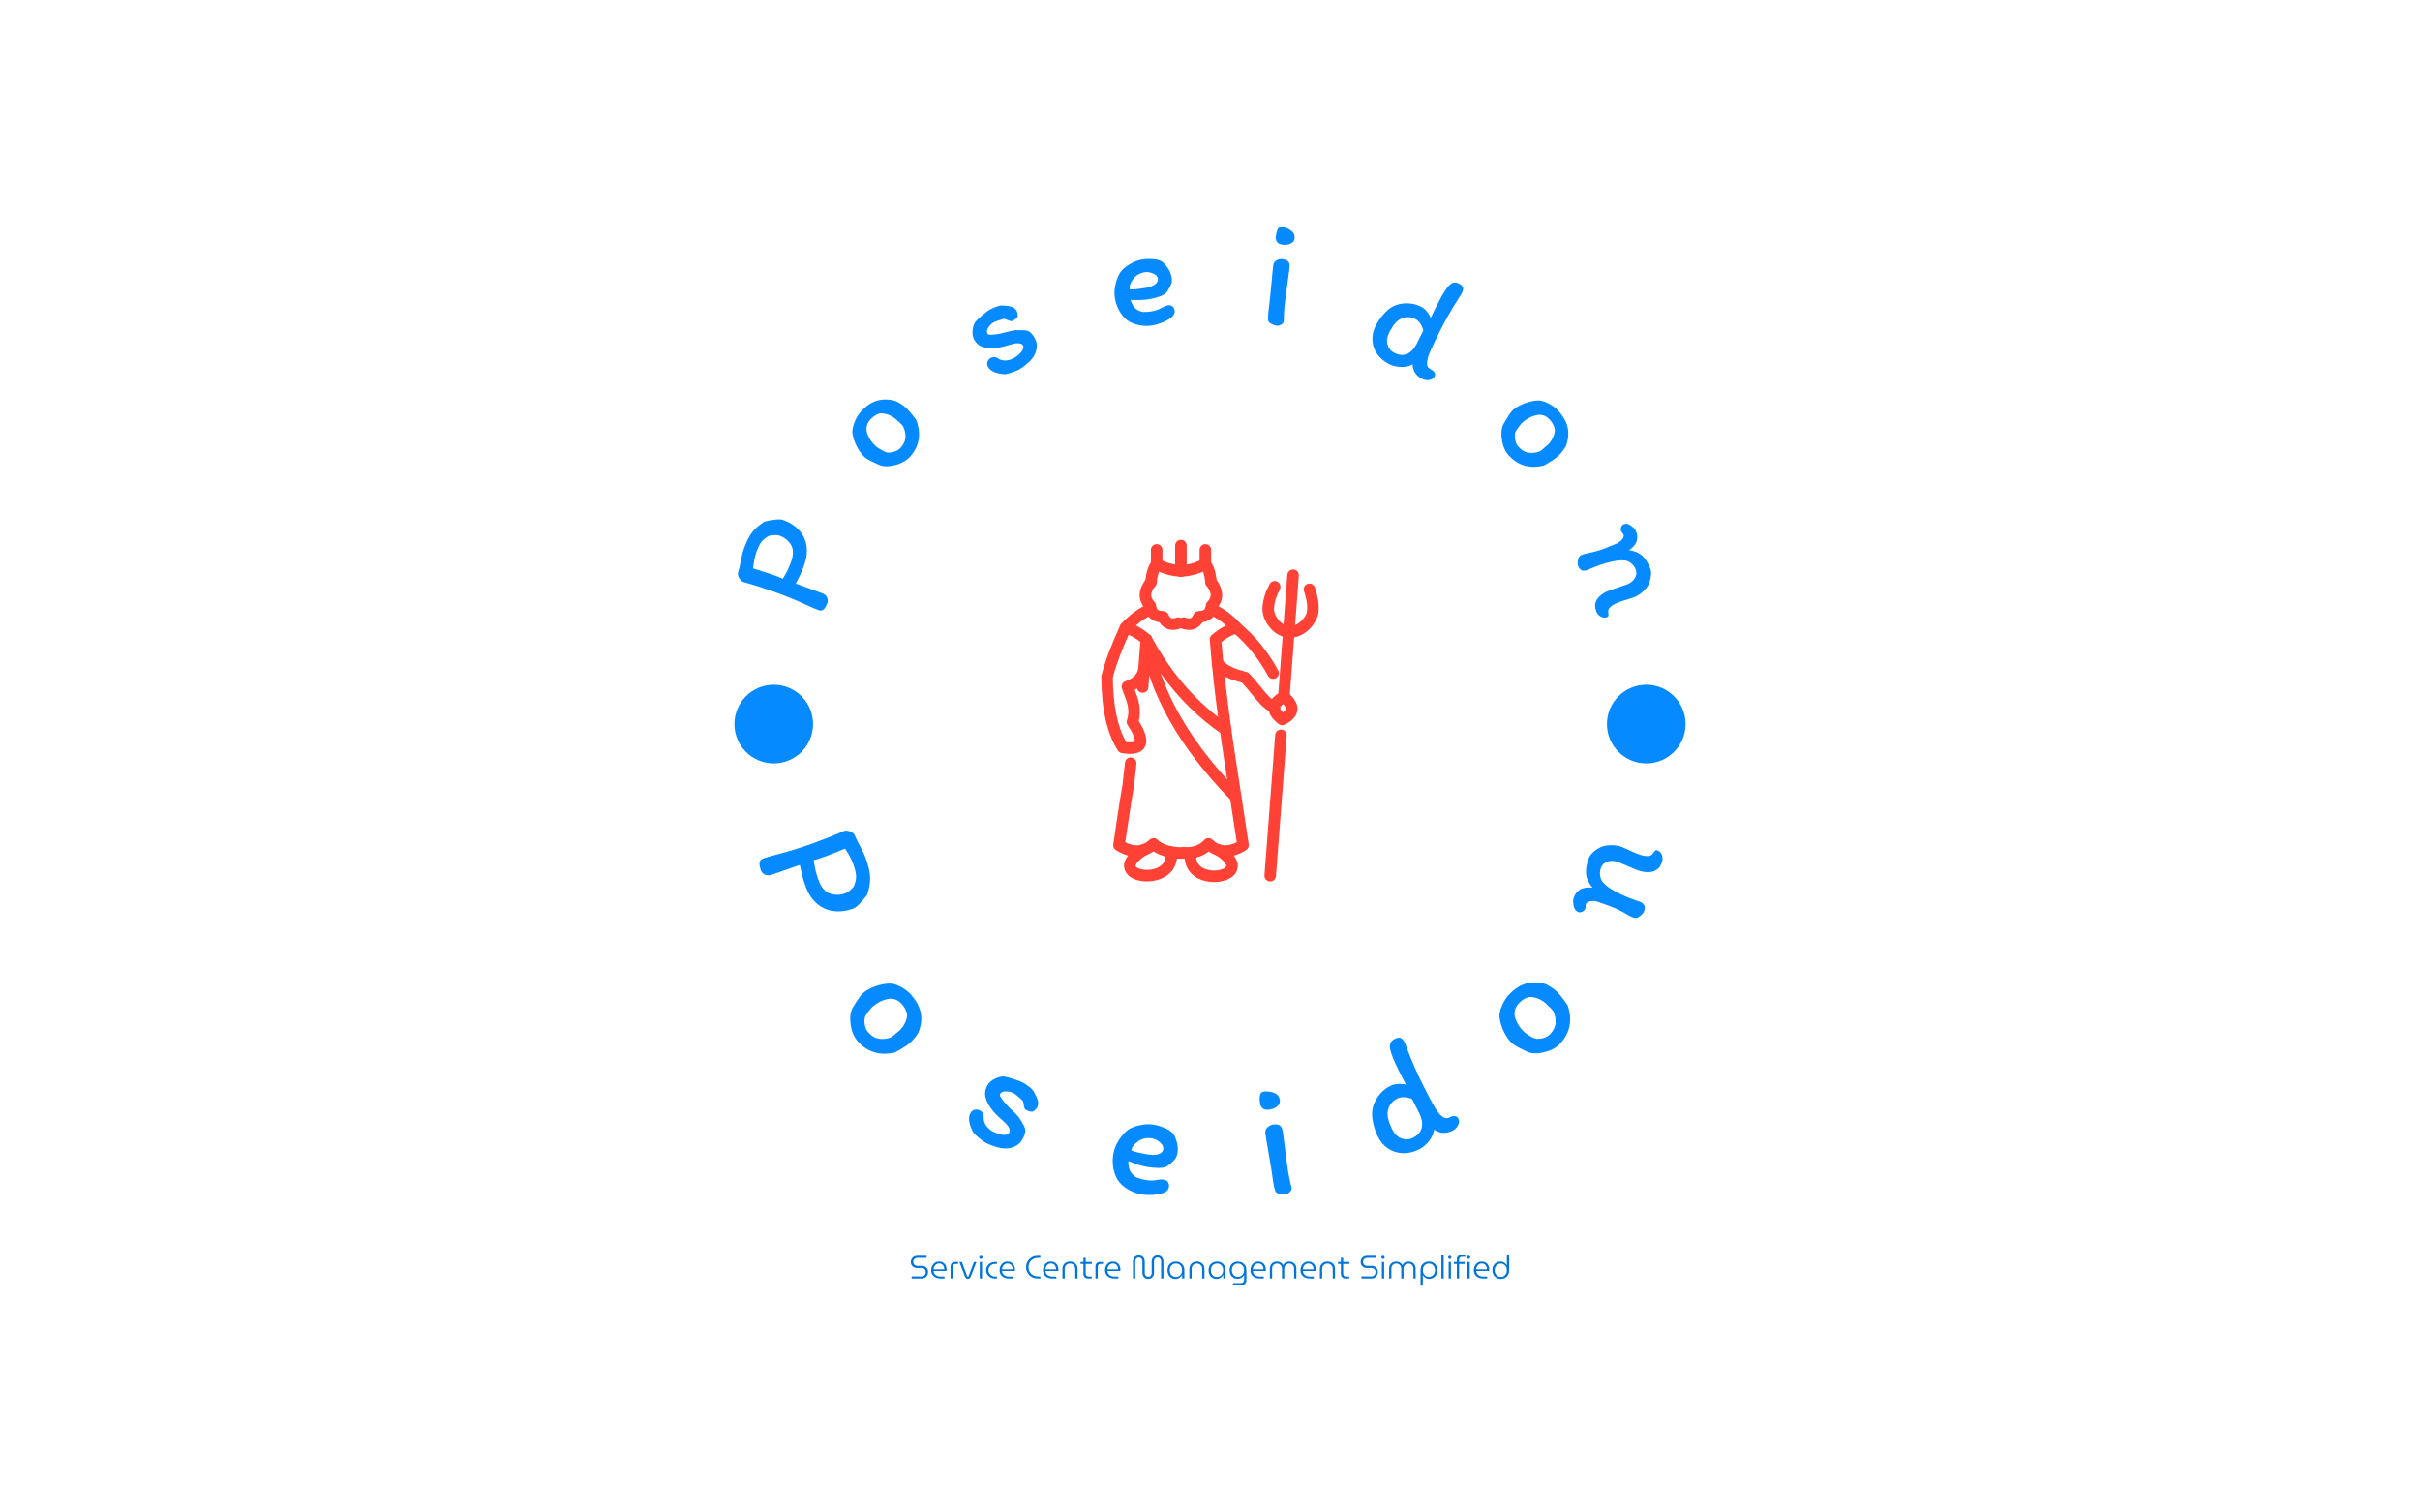 <svg viewBox="0 0 640 400" data-background-color="#ffffff" preserveAspectRatio="xMidYMid meet" height="400" width="640" xmlns="http://www.w3.org/2000/svg" xmlns:xlink="http://www.w3.org/1999/xlink"><rect width="640" height="400" x="0" y="0" opacity="1" fill="#ffffff" data-fill-palette-color="background" id="background"></rect><g id="tight-bounds" transform="matrix(1,0,0,1,191.982,60)"><svg viewBox="0 0 256.036 280" height="280" width="256.036"><g><svg viewBox="0 0 278.27 304.314" height="280" width="256.036"><g><svg viewBox="0 0 278.27 304.314" height="304.314" width="278.27"><g><svg viewBox="0 0 278.27 304.314" height="304.314" width="278.27"><g><svg viewBox="0 0 278.27 278.27" height="278.27" width="278.27"><g transform="matrix(1,0,0,1,107.893,89.943)"><svg viewBox="0 0 62.484 98.383" height="98.383" width="62.484"><g><svg xmlns="http://www.w3.org/2000/svg" xmlns:xlink="http://www.w3.org/1999/xlink" version="1.1" x="0" y="0" viewBox="18.245 0 63.511 100" style="enable-background:new 0 0 100 100;" xml:space="preserve" height="98.383" width="62.484" class="icon-o-0" data-fill-palette-color="accent" id="o-0"><g fill="#ff4136" data-fill-palette-color="accent"><path d="M39.136 26.325c-1.612 0-2.955-0.757-3.879-2.211-2.394-0.362-3.926-1.817-4.317-4.117-1.38-1.653-2.715-4.674 0.52-8.694 0.581-0.727 1.642-0.843 2.367-0.257 0.725 0.583 0.84 1.643 0.256 2.367-1.941 2.414-1.307 3.674-0.332 4.678 0.273 0.28 0.439 0.647 0.471 1.037 0.088 1.075 0.452 1.665 2.13 1.706 0.652 0.016 1.236 0.407 1.499 1.004 0.455 1.032 0.897 1.409 2.296 0.917 0.882-0.307 1.84 0.154 2.147 1.031 0.308 0.877-0.153 1.839-1.03 2.147C40.515 26.196 39.803 26.325 39.136 26.325z" fill="#ff4136" data-fill-palette-color="accent"></path><path d="M41.533 93.173c-2.651 0-5.852-0.651-8.038-2.144-2.441 1.721-6.091 2.663-10.969-0.356-0.571-0.352-0.878-1.011-0.782-1.673 1.945-13.346 2.396-15.741 2.588-16.762 0.112-0.592 0.109-0.592 0.312-2.466l0.518-4.69c0.103-0.924 0.917-1.61 1.86-1.486 0.924 0.102 1.59 0.936 1.486 1.86l-0.515 4.682c-0.226 2.071-0.228 2.071-0.352 2.724-0.167 0.889-0.604 3.203-2.398 15.483 3.664 1.864 5.801 0.509 7.118-0.729 0.328-0.309 0.766-0.444 1.218-0.457 0.451 0.018 0.876 0.216 1.18 0.549 1.217 1.337 4.5 2.259 7.448 2.078 0.909-0.055 1.725 0.657 1.778 1.585s-0.657 1.725-1.585 1.778C42.12 93.165 41.83 93.173 41.533 93.173zM30.32 44.693c-0.044 0-0.088-0.002-0.133-0.006-0.927-0.072-1.62-0.882-1.548-1.809l1.016-13.047c-1.713-1.34-3.295-2.17-4.711-2.47-0.589-0.125-1.067-0.556-1.252-1.13-0.185-0.573-0.049-1.202 0.356-1.649 2.389-2.634 5.078-4.616 7.992-5.89 0.85-0.373 1.845 0.017 2.217 0.868 0.373 0.851-0.016 1.845-0.868 2.217-1.797 0.787-3.456 1.859-5.023 3.254 1.332 0.651 2.71 1.574 4.121 2.762 0.415 0.349 0.636 0.878 0.593 1.419L31.996 43.139C31.928 44.022 31.19 44.693 30.32 44.693z" fill="#ff4136" data-fill-palette-color="accent"></path><path d="M26.628 62.54c-1.006 0-1.91-0.149-2.409-0.232-0.472-0.079-0.888-0.354-1.145-0.757-3.175-4.991-4.754-12.022-4.829-21.496-0.001-0.145 0.017-0.288 0.052-0.428 1.025-4.042 2.865-8.96 5.468-14.617 0.389-0.845 1.389-1.215 2.233-0.826 0.845 0.388 1.214 1.388 0.826 2.234-2.472 5.372-4.224 10.023-5.209 13.828 0.087 8.294 1.366 14.474 3.906 18.847 2.015 0.234 2.487-0.165 2.49-0.171 0.003-0.006 0.43-1.005-2.065-4.765-0.285-0.431-0.358-0.967-0.196-1.457 0.969-2.946-0.04-5.491-0.853-7.536-0.265-0.672-0.502-1.278-0.653-1.812-0.247-0.875 0.245-1.787 1.112-2.063 1.37-0.434 3.131-1.399 3.741-3.538 0.256-0.895 1.185-1.415 2.083-1.156 0.894 0.256 1.412 1.188 1.156 2.082-0.648 2.263-2.164 4.052-4.341 5.161 0.011 0.028 0.022 0.055 0.033 0.084 0.846 2.131 2.095 5.279 1.152 9.033 1.533 2.42 3.085 5.595 1.656 7.799C29.902 62.196 28.149 62.54 26.628 62.54z" fill="#ff4136" data-fill-palette-color="accent"></path><path d="M32.774 14.042c-0.055 0-0.11-0.003-0.166-0.009-0.926-0.089-1.603-0.913-1.513-1.838 0.276-2.832 0.874-4.661 1.998-6.118 0.569-0.738 1.625-0.871 2.363-0.304 0.735 0.568 0.872 1.626 0.304 2.363-0.71 0.918-1.102 2.23-1.313 4.385C34.362 13.391 33.63 14.042 32.774 14.042z" fill="#ff4136" data-fill-palette-color="accent"></path><path d="M31.526 99.805c-2.711 0-5.348-0.954-6.29-3.036-0.756-1.669-0.616-4.33 4.342-7.515 0.786-0.501 1.826-0.279 2.327 0.505 0.502 0.783 0.275 1.825-0.506 2.326-2.685 1.727-3.245 2.965-3.095 3.296 0.316 0.698 2.818 1.5 5.419 0.759 1.702-0.488 3.649-1.685 3.258-4.621-0.122-0.922 0.526-1.768 1.447-1.892 0.928-0.116 1.769 0.527 1.892 1.447 0.528 3.97-1.645 7.152-5.671 8.303C33.662 99.66 32.588 99.805 31.526 99.805z" fill="#ff4136" data-fill-palette-color="accent"></path><path d="M41.505 10.789c-0.026 0-0.051-0.001-0.077-0.002-2.789-0.127-5.345-0.848-7.813-2.205-0.815-0.448-1.112-1.472-0.664-2.287 0.447-0.813 1.468-1.113 2.287-0.664 2.033 1.118 4.049 1.687 6.343 1.791 0.929 0.042 1.648 0.83 1.606 1.759C43.145 10.084 42.4 10.789 41.505 10.789z" fill="#ff4136" data-fill-palette-color="accent"></path><path d="M34.426 8.791c-0.93 0-1.684-0.754-1.684-1.684V2.94c0-0.93 0.754-1.684 1.684-1.684s1.684 0.754 1.685 1.684v4.167C36.111 8.037 35.357 8.791 34.426 8.791z" fill="#ff4136" data-fill-palette-color="accent"></path><path d="M43.878 26.324c-0.67 0-1.384-0.129-2.133-0.391-0.877-0.309-1.338-1.27-1.03-2.147 0.308-0.877 1.265-1.341 2.147-1.031 1.419 0.499 1.879 0.092 2.279-0.879 0.255-0.617 0.849-1.026 1.516-1.042 1.677-0.041 2.042-0.631 2.13-1.706 0.031-0.39 0.198-0.757 0.471-1.038 0.974-1.002 1.613-2.264-0.289-4.694-0.573-0.732-0.445-1.79 0.287-2.363 0.732-0.573 1.791-0.443 2.364 0.287 3.155 4.028 1.82 7.035 0.449 8.677-0.39 2.294-1.915 3.747-4.298 4.114C46.871 25.559 45.51 26.324 43.878 26.324z" fill="#ff4136" data-fill-palette-color="accent"></path><path d="M43.054 93.173c-0.277 0-0.558-0.008-0.845-0.024-0.928-0.053-1.639-0.848-1.586-1.776 0.052-0.93 0.856-1.64 1.775-1.587 2.58 0.134 4.505-0.537 5.911-2.078 0.306-0.336 0.733-0.533 1.188-0.549 0.45 0 0.895 0.153 1.221 0.468 1.286 1.233 3.386 2.58 7.103 0.712-0.665-4.478-1.347-8.88-2.022-13.242-2.389-15.438-4.647-30.021-5.87-45.886-0.041-0.549 0.186-1.083 0.611-1.431 1.462-1.2 2.831-2.113 4.133-2.753-1.544-1.389-3.209-2.459-5.041-3.245-0.855-0.366-1.252-1.356-0.885-2.21 0.366-0.854 1.358-1.251 2.21-0.885 2.984 1.278 5.682 3.267 8.02 5.912 0.395 0.448 0.525 1.074 0.336 1.643-0.187 0.568-0.663 0.995-1.248 1.119-1.376 0.293-2.922 1.106-4.708 2.48 1.227 15.395 3.435 29.656 5.77 44.741 0.735 4.743 1.477 9.531 2.194 14.414 0.098 0.669-0.212 1.331-0.79 1.683-4.892 2.979-8.503 2.086-10.911 0.395C47.849 92.469 45.65 93.173 43.054 93.173z" fill="#ff4136" data-fill-palette-color="accent"></path><path d="M50.292 14.042c-0.856 0-1.589-0.651-1.673-1.521-0.21-2.156-0.603-3.468-1.312-4.385-0.568-0.735-0.434-1.793 0.303-2.362 0.734-0.566 1.794-0.434 2.362 0.303 1.125 1.454 1.723 3.284 1.999 6.118 0.09 0.925-0.587 1.749-1.513 1.838C50.403 14.039 50.347 14.042 50.292 14.042z" fill="#ff4136" data-fill-palette-color="accent"></path><path d="M51.226 100c-1.052 0-2.109-0.144-3.082-0.425-3.903-1.135-5.994-4.263-5.453-8.164 0.127-0.922 0.975-1.579 1.899-1.438 0.921 0.128 1.564 0.977 1.436 1.898-0.393 2.845 1.445 4.002 3.057 4.47 2.501 0.724 5.238-0.029 5.633-0.889 0.197-0.435-0.45-1.689-3.051-3.369-0.781-0.503-1.006-1.546-0.501-2.326 0.504-0.783 1.549-1.007 2.327-0.501 5.211 3.363 4.924 6.2 4.289 7.594C56.81 98.974 54.041 100 51.226 100z" fill="#ff4136" data-fill-palette-color="accent"></path><path d="M41.504 10.789c-0.895 0-1.64-0.705-1.682-1.608-0.042-0.929 0.676-1.717 1.606-1.759 2.306-0.104 4.399-0.69 6.4-1.791 0.815-0.445 1.839-0.148 2.287 0.664 0.447 0.814 0.15 1.839-0.664 2.287-2.463 1.355-5.038 2.076-7.87 2.205C41.555 10.788 41.529 10.789 41.504 10.789z" fill="#ff4136" data-fill-palette-color="accent"></path><path d="M48.64 8.791c-0.93 0-1.684-0.754-1.685-1.684V2.94c0-0.93 0.754-1.684 1.685-1.684 0.93 0 1.684 0.754 1.684 1.684v4.167C50.324 8.037 49.57 8.791 48.64 8.791z" fill="#ff4136" data-fill-palette-color="accent"></path><path d="M41.505 10.789c-0.93 0-1.684-0.754-1.685-1.685V1.684C39.82 0.754 40.574 0 41.505 0s1.684 0.754 1.684 1.684V9.104C43.189 10.035 42.435 10.789 41.505 10.789z" fill="#ff4136" data-fill-palette-color="accent"></path><path d="M73.416 28.612c-0.179 0-0.358-0.007-0.538-0.021-1.937-0.123-3.833-1.141-5.312-2.863-1.538-1.792-2.391-4.064-2.226-5.928 0.189-2.815 0.901-4.452 2.047-6.81 0.407-0.835 1.41-1.184 2.252-0.777 0.836 0.407 1.184 1.415 0.777 2.252-1.023 2.1-1.563 3.304-1.719 5.597-0.071 0.81 0.346 2.215 1.424 3.472 0.511 0.596 1.581 1.608 2.997 1.698 2.545 0.182 5.075-2.637 5.238-4.463 0.151-2.265-0.206-3.548-0.903-5.802-0.275-0.889 0.222-1.832 1.111-2.106 0.883-0.272 1.831 0.222 2.107 1.111 0.775 2.504 1.231 4.23 1.042 7.06C81.428 24.23 77.866 28.611 73.416 28.612z" fill="#ff4136" data-fill-palette-color="accent"></path><path d="M71.588 47.547c-0.043 0-0.087-0.002-0.13-0.005-0.926-0.071-1.62-0.879-1.552-1.806l2.683-35.503c0.071-0.927 0.907-1.606 1.807-1.552 0.926 0.071 1.62 0.879 1.551 1.806L73.265 45.989C73.198 46.873 72.461 47.547 71.588 47.547z" fill="#ff4136" data-fill-palette-color="accent"></path><path d="M71.071 54.167c-0.364 0-0.726-0.118-1.027-0.348-2.069-1.589-3.052-3.26-2.92-4.965 0.13-1.707 1.359-3.21 3.652-4.468 0.61-0.331 1.361-0.26 1.893 0.187 2.134 1.792 3.064 3.517 2.846 5.274-0.208 1.665-1.457 3.063-3.711 4.153C71.57 54.112 71.32 54.167 71.071 54.167zM71.383 47.983c-0.623 0.474-0.883 0.872-0.902 1.128-0.02 0.266 0.195 0.727 0.794 1.327 0.608-0.411 0.867-0.771 0.897-1.008C72.207 49.151 71.999 48.654 71.383 47.983z" fill="#ff4136" data-fill-palette-color="accent"></path><path d="M68.447 40.641c-0.598 0-1.176-0.319-1.48-0.879-2.749-5.051-6.224-9.341-10.328-12.753-0.716-0.595-0.814-1.656-0.218-2.372 0.594-0.716 1.656-0.813 2.369-0.218 4.434 3.686 8.18 8.306 11.134 13.732 0.444 0.817 0.144 1.84-0.674 2.284C68.994 40.575 68.719 40.641 68.447 40.641z" fill="#ff4136" data-fill-palette-color="accent"></path><path d="M68.786 50.686c-0.244 0-0.494-0.054-0.728-0.167-2.379-1.145-4.023-3.167-5.925-5.507-0.851-1.047-1.728-2.127-2.765-3.253l-0.32-0.092c-2.265-0.636-5.687-1.599-8.092-4.414-0.605-0.707-0.52-1.77 0.187-2.374 0.703-0.604 1.77-0.523 2.373 0.187 1.74 2.037 4.458 2.801 6.444 3.36l0.803 0.23c0.285 0.085 0.543 0.243 0.747 0.46 1.257 1.336 2.309 2.63 3.237 3.771 1.715 2.111 3.07 3.778 4.77 4.598 0.84 0.403 1.192 1.41 0.789 2.248C70.015 50.335 69.413 50.686 68.786 50.686z" fill="#ff4136" data-fill-palette-color="accent"></path><path d="M67.592 99.831c-0.043 0-0.087 0-0.13-0.004-0.928-0.071-1.622-0.881-1.551-1.807l3.138-41.041c0.073-0.928 0.908-1.579 1.807-1.552 0.928 0.071 1.622 0.881 1.552 1.807l-3.139 41.041C69.2 99.16 68.463 99.831 67.592 99.831z" fill="#ff4136" data-fill-palette-color="accent"></path><path d="M57.487 76.771c-0.437 0-0.873-0.167-1.202-0.504C41.096 60.79 32.165 45 29.738 29.339c-0.126-0.81 0.351-1.593 1.128-1.854 0.78-0.258 1.63 0.077 2.019 0.799 5.869 10.908 13.485 19.58 22.635 25.775 0.771 0.521 0.971 1.567 0.45 2.338-0.519 0.771-1.567 0.975-2.338 0.45-6.855-4.64-12.881-10.589-17.997-17.757C39.634 50.688 47.356 62.359 58.688 73.908c0.651 0.665 0.641 1.73-0.022 2.381C58.338 76.611 57.911 76.771 57.487 76.771z" fill="#ff4136" data-fill-palette-color="accent"></path></g></svg></g></svg></g><path d="M22.521 97.109c-0.381 1.076-0.736 1.967-1.063 2.672-0.328 0.705-0.788 1.623-1.379 2.751v0l4.337 1.58c0.734 0.288 1.789 0.677 3.168 1.165v0c0.717 0.254 1.203 0.653 1.456 1.196 0.26 0.545 0.303 1.064 0.129 1.555v0c-0.323 0.912-0.679 1.548-1.068 1.905-0.389 0.358-0.889 0.429-1.499 0.213v0c-0.799-0.283-1.904-0.753-3.315-1.409v0c-3.039-1.417-6.214-2.712-9.523-3.885v0c-3.083-1.093-6.025-2.025-8.825-2.798v0c-0.379-0.17-0.751-0.528-1.117-1.076-0.359-0.545-0.465-1.117-0.316-1.716v0c0.225-0.636 0.472-1.681 0.74-3.137v0c0.288-1.513 0.564-2.64 0.827-3.383v0c0.801-2.259 1.644-3.94 2.531-5.042 0.884-1.096 2.061-2.099 3.531-3.009v0c2.64-0.615 4.401-0.767 5.282-0.455v0c1.85 0.656 3.361 1.609 4.532 2.86 1.163 1.255 1.893 2.743 2.19 4.463 0.291 1.718 0.085 3.568-0.618 5.55zM8.819 93.325c-0.312 0.881-0.533 1.663-0.662 2.348-0.135 0.682-0.255 1.518-0.358 2.508v0c2.576 0.785 4.443 1.383 5.601 1.793v0c1.189 0.421 2.169 0.815 2.939 1.18v0c0.665-1.096 1.154-1.978 1.469-2.646 0.312-0.661 0.62-1.42 0.923-2.275v0c0.723-2.039 0.701-3.668-0.063-4.888-0.758-1.218-1.842-2.076-3.252-2.576v0c-0.415-0.147-0.97-0.202-1.663-0.165-0.691 0.031-1.169 0.11-1.433 0.236v0c-0.924 0.508-1.63 1.073-2.119 1.693-0.483 0.622-0.944 1.553-1.382 2.792zM48.066 49.849c0.466 0.093 1.04 0.337 1.723 0.731 0.678 0.399 1.25 0.799 1.716 1.201v0c0.865 0.745 1.933 1.991 3.203 3.738v0c1.481 3.937 0.931 7.403-1.648 10.396v0c-0.954 1.108-2.295 1.922-4.022 2.444-1.727 0.521-3.255 0.592-4.585 0.213v0c-2.425-1.041-3.893-1.781-4.404-2.222v0c-0.885-0.763-1.658-1.768-2.319-3.015-0.661-1.248-1.101-2.486-1.32-3.715v0c-0.188-0.814-0.044-1.866 0.433-3.156 0.477-1.29 1.06-2.334 1.748-3.134v0c1.338-1.553 2.766-2.617 4.285-3.194 1.524-0.582 3.254-0.677 5.19-0.287zM50.925 57.362c-0.192-0.36-0.888-1.056-2.086-2.089v0c-0.642-0.553-1.375-0.982-2.197-1.285-0.817-0.299-1.638-0.42-2.463-0.363v0c-0.085 0.006-0.262 0.069-0.532 0.188-0.271 0.11-0.605 0.294-1.003 0.551-0.397 0.257-0.788 0.608-1.172 1.052v0c-1.068 1.239-1.349 2.578-0.844 4.018 0.5 1.435 1.382 2.697 2.646 3.787v0c0.217 0.187 0.69 0.488 1.416 0.903 0.727 0.415 1.208 0.644 1.443 0.688v0c0.208 0.065 0.571 0.078 1.089 0.039 0.518-0.038 1.057-0.173 1.617-0.404 0.565-0.227 1.038-0.56 1.417-1v0c0.863-1.001 1.314-2.005 1.352-3.012 0.039-1.006-0.189-2.031-0.683-3.073zM83.902 29.678c0.276 0.014 0.81 0.025 1.602 0.033 0.792 0.008 1.419 0.185 1.88 0.53 0.462 0.346 0.921 0.927 1.378 1.743v0c0.515 0.92 0.701 1.88 0.556 2.879-0.141 1.005-0.524 1.934-1.147 2.788v0c-0.455 0.622-1.083 1.257-1.884 1.904-0.792 0.65-1.441 1.116-1.947 1.4v0c-0.513 0.287-1.215 0.577-2.107 0.87-0.889 0.299-1.523 0.47-1.904 0.515v0c-1.05-0.017-2.046-0.197-2.988-0.542-0.948-0.341-1.615-0.855-2-1.543v0c-0.287-0.513-0.346-1.007-0.177-1.484 0.169-0.477 0.521-0.866 1.057-1.166v0c0.256-0.143 0.576-0.2 0.96-0.17 0.387 0.036 0.69 0.126 0.91 0.271v0c0.651 0.507 1.402 0.741 2.251 0.701 0.85-0.04 1.619-0.252 2.306-0.637v0c0.897-0.502 1.646-1.113 2.246-1.831 0.603-0.728 0.762-1.345 0.478-1.851v0c-0.13-0.233-0.293-0.387-0.488-0.461-0.195-0.075-0.436-0.131-0.725-0.168v0c-0.499-0.057-1.152 0.033-1.96 0.271-0.811 0.232-1.333 0.379-1.566 0.441v0c-1.17 0.357-2.382 0.584-3.635 0.681v0c-1.267 0.074-2.38-0.056-3.341-0.391-0.96-0.335-1.734-1.026-2.32-2.075v0c-0.385-0.687-0.531-1.55-0.44-2.588 0.089-1.044 0.366-1.896 0.831-2.554v0c0.359-0.438 1.023-1.063 1.993-1.873 0.969-0.81 1.646-1.323 2.03-1.539v0c0.588-0.329 1.259-0.628 2.012-0.896 0.755-0.277 1.382-0.387 1.88-0.33v0c0.916 0.023 1.717 0.136 2.406 0.34 0.682 0.207 1.18 0.59 1.493 1.149v0c0.157 0.28 0.26 0.615 0.311 1.008 0.051 0.392 0.011 0.675-0.121 0.848v0c-0.283 0.396-0.681 0.737-1.194 1.025v0c-0.227 0.127-0.447 0.166-0.658 0.116-0.212-0.05-0.512-0.149-0.902-0.299v0c-0.524-0.28-0.936-0.387-1.234-0.319v0c-0.345 0.094-0.845 0.247-1.498 0.46-0.654 0.213-1.082 0.376-1.287 0.491v0c-0.588 0.329-1.101 0.835-1.538 1.516-0.437 0.681-0.534 1.24-0.289 1.676v0c0.127 0.227 0.32 0.353 0.578 0.377 0.264 0.021 0.536 0.021 0.816 0.002 0.271-0.022 0.452-0.039 0.544-0.052v0c0.676-0.05 1.391-0.167 2.145-0.352 0.748-0.181 1.213-0.293 1.396-0.334v0c1.561-0.438 2.657-0.631 3.291-0.58zM111.808 20.5c-0.187-1.099-0.17-2.236 0.05-3.411 0.213-1.18 0.573-2.288 1.082-3.322v0c0.502-1.033 1.426-1.969 2.773-2.807 1.341-0.837 2.574-1.351 3.7-1.543v0c1.152-0.196 2.353-0.237 3.604-0.124 1.251 0.112 2.164 0.462 2.738 1.048v0c1.321 1.32 2.104 2.7 2.349 4.142v0c0.132 0.777 0.077 1.47-0.165 2.079-0.236 0.602-0.604 1.271-1.102 2.006v0c-0.399 0.603-1.11 1.079-2.134 1.428-1.023 0.357-2.054 0.623-3.094 0.8v0c-0.665 0.113-1.485 0.185-2.462 0.215-0.97 0.029-1.919 0.021-2.848-0.024v0c0.156 0.563 0.397 1.101 0.721 1.614 0.323 0.507 0.667 0.879 1.032 1.115v0c0.672 0.448 1.33 0.692 1.973 0.731 0.643 0.04 1.455-0.024 2.436-0.19v0c1.04-0.177 1.978-0.515 2.814-1.016v0c0.674-0.379 1.241-0.607 1.701-0.685v0c0.553-0.094 1.002-0.001 1.348 0.279 0.34 0.288 0.554 0.688 0.641 1.201v0c0.123 0.724-0.194 1.387-0.952 1.99-0.758 0.603-1.658 1.104-2.701 1.505-1.042 0.401-1.896 0.657-2.56 0.77v0c-1.356 0.23-2.711 0.206-4.065-0.071-1.353-0.271-2.523-0.784-3.511-1.537v0c-0.829-0.692-1.54-1.573-2.136-2.644-0.601-1.069-1.012-2.252-1.232-3.549zM120.253 13.053c-0.638 0.108-1.252 0.341-1.841 0.699-0.597 0.352-1.059 0.779-1.387 1.282v0c-0.427 0.635-0.705 1.132-0.834 1.492-0.134 0.368-0.182 0.843-0.143 1.426v0c0.763 0.107 2.283-0.032 4.56-0.419v0c1.244-0.211 2.17-0.561 2.777-1.051 0.614-0.49 0.87-1.038 0.767-1.643v0c-0.103-0.606-0.567-1.089-1.394-1.45-0.834-0.366-1.669-0.478-2.505-0.336zM160.038 0.035c1.001 0.222 1.848 0.608 2.542 1.16 0.694 0.551 0.981 1.273 0.861 2.166v0c-0.09 0.668-0.472 1.156-1.146 1.463-0.675 0.314-1.45 0.412-2.323 0.294v0c-0.84-0.113-1.39-0.409-1.649-0.888-0.259-0.479-0.357-0.951-0.295-1.413v0c0.116-0.867 0.306-1.579 0.57-2.137 0.27-0.556 0.75-0.772 1.44-0.645zM161.977 11.935l-1.051 7.83-0.169 1.261c-0.152 1.131-0.258 2.202-0.319 3.21-0.061 1.009-0.101 2.031-0.119 3.066v0c-0.072 0.287-0.33 0.555-0.775 0.805-0.444 0.25-0.829 0.354-1.153 0.31v0c-0.549-0.074-1.09-0.257-1.623-0.551-0.54-0.295-0.845-0.608-0.915-0.941v0c-0.053-0.957-0.032-1.796 0.066-2.518v0c0.32-2.382 0.609-5.061 0.866-8.037v0c0.231-2.623 0.416-4.457 0.557-5.502v0c0.07-0.523 0.392-0.938 0.965-1.245 0.572-0.3 1.146-0.412 1.722-0.334v0c0.847 0.114 1.411 0.378 1.692 0.792 0.28 0.422 0.366 1.039 0.256 1.854zM211.513 19.082c-0.133 0.262-0.562 0.947-1.287 2.053v0c-1.739 2.726-3.355 5.563-4.848 8.512v0c-1.309 2.585-2.268 4.576-2.878 5.973-0.61 1.397-0.938 2.533-0.985 3.407-0.055 0.877 0.245 1.482 0.9 1.814v0c1.251 0.633 1.665 1.367 1.243 2.201v0c-0.277 0.548-0.785 0.871-1.523 0.968-0.741 0.104-1.439-0.01-2.094-0.342v0c-0.78-0.395-1.418-0.946-1.913-1.653-0.492-0.713-0.743-1.547-0.753-2.503v0c-0.958 0.533-2.074 0.779-3.349 0.74-1.275-0.039-2.394-0.303-3.359-0.791v0c-1.489-0.754-2.65-1.735-3.483-2.942-0.827-1.204-1.282-2.508-1.364-3.912-0.077-1.401 0.215-2.753 0.876-4.058v0c0.633-1.251 1.396-2.38 2.287-3.387 0.886-1.011 1.782-1.761 2.69-2.253v0c1.206-0.639 2.551-0.953 4.035-0.942 1.487 0.019 2.805 0.32 3.954 0.902v0c0.703 0.356 1.298 0.829 1.784 1.42 0.487 0.591 0.866 1.202 1.137 1.833v0c0.887-1.751 1.431-2.856 1.634-3.315v0l0.416-0.822c1.227-2.424 2.281-4.121 3.16-5.089v0c0.847-0.948 1.818-1.145 2.914-0.59v0c0.596 0.302 0.973 0.657 1.132 1.067 0.153 0.407 0.044 0.977-0.326 1.709zM190.614 30.432c-0.609 1.203-0.752 2.343-0.43 3.419 0.32 1.082 0.962 1.868 1.928 2.357v0c1.388 0.703 2.629 0.792 3.724 0.269 1.104-0.526 2-1.468 2.688-2.825v0l1.927-3.896c-0.452-1.635-1.225-2.73-2.321-3.285v0c-0.756-0.383-1.563-0.556-2.42-0.518-0.86 0.043-1.675 0.345-2.445 0.905v0c-0.884 0.637-1.768 1.829-2.651 3.574zM241.557 62.647c-0.148 0.452-0.458 0.993-0.93 1.624-0.477 0.626-0.942 1.146-1.396 1.561v0c-0.843 0.77-2.206 1.683-4.092 2.737v0c-4.085 1.003-7.461 0.046-10.127-2.871v0c-0.986-1.079-1.636-2.507-1.949-4.283-0.313-1.777-0.202-3.303 0.333-4.578v0c1.321-2.285 2.231-3.654 2.729-4.109v0c0.862-0.788 1.952-1.436 3.269-1.945 1.317-0.508 2.599-0.798 3.845-0.869v0c0.831-0.09 1.859 0.178 3.083 0.804 1.224 0.627 2.192 1.329 2.904 2.108v0c1.383 1.513 2.271 3.057 2.663 4.634 0.397 1.582 0.286 3.311-0.332 5.187zM233.758 64.594c0.38-0.148 1.154-0.756 2.322-1.823v0c0.626-0.572 1.138-1.248 1.536-2.03 0.394-0.776 0.612-1.577 0.654-2.401v0c0.004-0.085-0.038-0.269-0.124-0.552-0.077-0.282-0.22-0.636-0.428-1.061-0.208-0.425-0.51-0.854-0.906-1.288v0c-1.104-1.207-2.4-1.646-3.889-1.315-1.484 0.326-2.842 1.052-4.074 2.177v0c-0.212 0.194-0.567 0.627-1.064 1.299-0.498 0.672-0.783 1.123-0.855 1.351v0c-0.089 0.199-0.145 0.558-0.169 1.077-0.023 0.519 0.047 1.07 0.21 1.654 0.158 0.588 0.433 1.097 0.825 1.525v0c0.892 0.976 1.835 1.542 2.829 1.701 0.995 0.158 2.039 0.054 3.133-0.314zM253.592 110.308c0 0.15 0.017 0.393 0.051 0.73 0.026 0.333 0.024 0.583-0.004 0.752-0.029 0.168-0.125 0.283-0.288 0.344v0c-0.646 0.273-1.277 0.237-1.893-0.108-0.616-0.345-1.054-0.861-1.314-1.548v0c-0.404-1.068-0.432-2.01-0.084-2.827 0.348-0.817 1.056-1.585 2.126-2.303v0c0.426-0.29 1.048-0.589 1.866-0.899v0c0.468-0.177 1.231-0.434 2.289-0.769v0c1.12-0.36 2.008-0.663 2.663-0.912v0c0.955-0.361 1.693-0.948 2.215-1.759 0.523-0.805 0.604-1.685 0.243-2.64v0c-0.217-0.574-0.614-1.113-1.19-1.616-0.582-0.501-1.167-0.783-1.754-0.846v0c-0.947-0.106-1.917-0.067-2.911 0.117v0c-1.756 0.322-3.523 0.819-5.303 1.492v0c-0.849 0.321-1.499 0.585-1.949 0.791v0c-0.112 0.043-0.322 0.129-0.63 0.26-0.314 0.133-0.612 0.214-0.893 0.242-0.288 0.031-0.572 0.006-0.853-0.074v0c-0.189-0.085-0.385-0.254-0.587-0.506-0.209-0.249-0.36-0.499-0.455-0.748v0c-0.144-0.381-0.159-0.921-0.046-1.621 0.114-0.7 0.358-1.167 0.734-1.402v0l0.688-0.303c0.243-0.092 0.54-0.176 0.89-0.251v0c2.042-0.394 3.775-0.861 5.198-1.4v0c0.624-0.236 1.109-0.437 1.453-0.603v0l1.915-0.767c0.656-0.248 1.231-0.651 1.726-1.21 0.493-0.565 0.657-1.066 0.492-1.503v0c-0.052-0.137-0.175-0.312-0.37-0.524-0.186-0.208-0.309-0.393-0.371-0.556v0c-0.104-0.275-0.078-0.62 0.079-1.036 0.154-0.422 0.381-0.69 0.681-0.804v0c0.574-0.217 1.112-0.203 1.612 0.043v0c0.481 0.289 0.893 0.597 1.238 0.924 0.342 0.32 0.613 0.742 0.811 1.267v0c0.165 0.437 0.258 0.805 0.279 1.104 0.017 0.308-0.021 0.747-0.112 1.317v0c-0.045 0.295-0.239 0.697-0.583 1.205-0.339 0.499-0.892 1.019-1.658 1.559v0c1.581 0.216 2.839 0.749 3.775 1.602 0.93 0.854 1.706 2.103 2.327 3.744v0c0.239 0.631 0.289 1.386 0.151 2.267-0.132 0.878-0.374 1.68-0.728 2.406v0c-0.413 0.72-1.003 1.414-1.77 2.083-0.764 0.66-1.502 1.125-2.214 1.394v0c-0.412 0.156-1.094 0.382-2.045 0.678v0c-0.767 0.198-1.563 0.452-2.388 0.764v0c-1.911 0.723-2.947 1.54-3.109 2.45zM22.874 189.496c-0.409-1.137-0.717-2.108-0.922-2.914-0.203-0.8-0.443-1.859-0.719-3.178v0l-4.624 1.612c-0.8 0.26-1.929 0.652-3.386 1.177v0c-0.76 0.274-1.43 0.274-2.012 0.001-0.572-0.269-0.954-0.668-1.143-1.195v0c-0.346-0.961-0.478-1.722-0.397-2.284 0.078-0.553 0.437-0.945 1.077-1.176v0c0.848-0.305 2.074-0.665 3.677-1.079v0c3.444-0.879 6.919-1.949 10.423-3.212v0c3.272-1.179 6.32-2.39 9.143-3.634v0c0.417-0.122 0.961-0.08 1.631 0.125 0.67 0.206 1.143 0.603 1.42 1.192v0c0.242 0.672 0.743 1.698 1.502 3.078v0c0.78 1.436 1.312 2.55 1.597 3.341v0c0.862 2.393 1.3 4.339 1.316 5.838 0.006 1.495-0.289 3.109-0.885 4.842v0c-1.746 2.282-3.088 3.592-4.024 3.93v0c-1.96 0.706-3.842 0.937-5.647 0.693-1.803-0.238-3.402-0.964-4.797-2.179-1.395-1.215-2.472-2.874-3.23-4.978zM36.671 183.388c-0.337-0.936-0.679-1.728-1.026-2.376-0.356-0.652-0.823-1.417-1.401-2.295v0c-2.645 1.088-4.58 1.852-5.805 2.293v0c-1.256 0.452-2.324 0.787-3.204 1.005v0c0.189 1.351 0.377 2.405 0.564 3.161 0.193 0.753 0.453 1.582 0.779 2.486v0c0.781 2.167 1.894 3.494 3.339 3.981 1.443 0.481 2.909 0.453 4.397-0.083v0c0.44-0.158 0.933-0.482 1.482-0.97 0.552-0.497 0.891-0.885 1.017-1.165v0c0.421-1.038 0.619-1.976 0.594-2.811-0.018-0.838-0.263-1.913-0.736-3.226zM55.456 231.225c-0.165 0.471-0.507 1.034-1.026 1.689-0.519 0.655-1.025 1.197-1.518 1.627v0c-0.917 0.798-2.389 1.729-4.417 2.795v0c-4.363 0.956-7.92-0.148-10.673-3.311v0c-1.017-1.168-1.667-2.699-1.952-4.593-0.29-1.889-0.135-3.506 0.465-4.851v0c1.467-2.392 2.47-3.822 3.009-4.291v0c0.937-0.815 2.111-1.474 3.523-1.977 1.408-0.508 2.775-0.782 4.103-0.822v0c0.885-0.071 1.971 0.241 3.257 0.936 1.277 0.694 2.283 1.465 3.019 2.31v0c1.424 1.637 2.326 3.299 2.706 4.986 0.38 1.687 0.214 3.521-0.496 5.502zM47.136 233.089c0.408-0.151 1.244-0.777 2.508-1.877v0c0.68-0.592 1.24-1.296 1.68-2.112 0.444-0.811 0.697-1.655 0.757-2.531v0c0.007-0.094-0.029-0.293-0.107-0.597-0.074-0.299-0.218-0.678-0.432-1.137-0.215-0.45-0.526-0.91-0.934-1.378v0c-1.139-1.309-2.5-1.811-4.083-1.504-1.583 0.306-3.042 1.04-4.376 2.201v0c-0.237 0.206-0.628 0.657-1.173 1.353-0.541 0.701-0.853 1.171-0.935 1.411v0c-0.105 0.215-0.176 0.596-0.215 1.142-0.038 0.546 0.021 1.132 0.176 1.759 0.155 0.626 0.437 1.173 0.845 1.641v0c0.916 1.053 1.902 1.677 2.957 1.873 1.056 0.196 2.166 0.115 3.332-0.244zM84.605 256.57c0.138 0.26 0.428 0.749 0.869 1.467 0.432 0.721 0.619 1.387 0.563 1.997-0.056 0.61-0.326 1.35-0.809 2.22v0c-0.541 0.975-1.303 1.678-2.284 2.11-0.987 0.429-2.043 0.598-3.169 0.508v0c-0.813-0.062-1.735-0.273-2.765-0.632-1.024-0.355-1.808-0.684-2.351-0.985v0c-0.543-0.302-1.198-0.772-1.965-1.413-0.761-0.637-1.268-1.113-1.52-1.428v0c-0.568-0.957-0.962-1.959-1.182-3.006-0.22-1.047-0.126-1.937 0.282-2.673v0c0.302-0.543 0.716-0.87 1.244-0.981 0.525-0.121 1.074-0.022 1.646 0.296v0c0.274 0.152 0.503 0.413 0.687 0.783 0.184 0.37 0.269 0.692 0.254 0.966v0c-0.089 0.875 0.121 1.686 0.629 2.434 0.512 0.742 1.132 1.316 1.862 1.722v0c0.951 0.529 1.921 0.865 2.91 1.01 0.986 0.136 1.63-0.068 1.931-0.611v0c0.136-0.245 0.184-0.475 0.142-0.689-0.038-0.22-0.12-0.471-0.245-0.754v0c-0.23-0.479-0.674-1.02-1.332-1.623-0.667-0.6-1.094-0.986-1.281-1.158v0c-0.978-0.864-1.86-1.835-2.643-2.913v0c-0.771-1.1-1.272-2.177-1.505-3.23-0.232-1.053-0.038-2.137 0.581-3.251v0c0.405-0.729 1.103-1.346 2.093-1.85 0.987-0.498 1.91-0.722 2.768-0.673v0c0.594 0.086 1.526 0.34 2.796 0.763 1.279 0.42 2.122 0.744 2.53 0.971v0c0.624 0.347 1.267 0.784 1.929 1.312 0.667 0.531 1.114 1.039 1.341 1.524v0c0.495 0.84 0.841 1.628 1.036 2.363 0.198 0.729 0.132 1.391-0.199 1.986v0c-0.169 0.303-0.414 0.587-0.736 0.851-0.328 0.261-0.608 0.38-0.84 0.358v0c-0.512-0.04-1.04-0.211-1.583-0.513v0c-0.245-0.136-0.403-0.312-0.474-0.527-0.077-0.219-0.156-0.545-0.236-0.979v0c-0.041-0.626-0.177-1.057-0.405-1.29v0c-0.276-0.26-0.692-0.625-1.248-1.095-0.556-0.469-0.945-0.766-1.167-0.889v0c-0.624-0.347-1.367-0.53-2.226-0.549-0.863-0.014-1.423 0.21-1.679 0.671v0c-0.136 0.245-0.139 0.491-0.01 0.739 0.13 0.248 0.28 0.492 0.452 0.732 0.169 0.232 0.287 0.385 0.352 0.459v0c0.419 0.592 0.925 1.174 1.516 1.747 0.582 0.575 0.94 0.934 1.073 1.078v0c1.27 1.164 2.06 2.046 2.368 2.645zM111.35 266.497c0.196-1.165 0.608-2.301 1.234-3.407 0.633-1.105 1.385-2.089 2.255-2.951v0c0.87-0.862 2.121-1.477 3.753-1.845 1.64-0.373 3.056-0.46 4.248-0.259v0c1.224 0.206 2.443 0.588 3.656 1.145 1.214 0.55 2.008 1.219 2.383 2.006v0c0.864 1.784 1.167 3.44 0.91 4.967v0c-0.14 0.829-0.436 1.504-0.89 2.023-0.448 0.527-1.051 1.072-1.809 1.635v0c-0.613 0.465-1.495 0.696-2.645 0.691-1.142-0.01-2.267-0.108-3.373-0.294v0c-0.704-0.119-1.549-0.329-2.534-0.631-0.99-0.309-1.941-0.652-2.852-1.029v0c-0.044 0.622 0.007 1.243 0.152 1.864 0.151 0.628 0.369 1.122 0.655 1.481v0c0.513 0.689 1.087 1.165 1.719 1.427 0.633 0.262 1.469 0.481 2.509 0.657v0c1.106 0.186 2.164 0.175 3.174-0.034v0c0.809-0.141 1.457-0.171 1.945-0.088v0c0.586 0.099 1.001 0.348 1.244 0.748 0.249 0.408 0.328 0.885 0.236 1.431v0c-0.13 0.77-0.68 1.324-1.651 1.661-0.971 0.337-2.048 0.525-3.232 0.562-1.191 0.036-2.138-0.005-2.843-0.124v0c-1.435-0.242-2.784-0.737-4.045-1.484-1.262-0.748-2.257-1.67-2.987-2.768v0c-0.586-0.979-0.995-2.111-1.225-3.395-0.224-1.283-0.22-2.613 0.013-3.989zM122.408 261.984c-0.671-0.113-1.365-0.098-2.079 0.045-0.722 0.149-1.336 0.418-1.842 0.807v0c-0.644 0.487-1.098 0.891-1.362 1.212-0.256 0.316-0.466 0.775-0.629 1.377v0c0.723 0.372 2.295 0.763 4.718 1.171v0c1.317 0.222 2.367 0.196 3.151-0.078 0.785-0.281 1.232-0.74 1.339-1.379v0c0.109-0.645-0.191-1.295-0.9-1.949-0.709-0.654-1.508-1.056-2.396-1.206zM154.791 248.516c1.091-0.048 2.068 0.113 2.932 0.485 0.864 0.378 1.359 1.044 1.483 1.998v0c0.093 0.708-0.165 1.314-0.772 1.817-0.615 0.498-1.382 0.807-2.302 0.928v0c-0.894 0.117-1.539-0.031-1.937-0.444-0.398-0.419-0.63-0.877-0.695-1.373v0c-0.12-0.92-0.122-1.701-0.003-2.343 0.118-0.642 0.549-0.998 1.294-1.068zM160.075 260.186l1.087 8.311 0.175 1.34c0.158 1.205 0.345 2.331 0.564 3.38 0.212 1.056 0.451 2.112 0.717 3.169v0c0.008 0.315-0.183 0.663-0.57 1.044-0.388 0.381-0.751 0.593-1.088 0.637v0c-0.589 0.077-1.197 0.039-1.823-0.115-0.633-0.153-1.034-0.39-1.204-0.711v0c-0.314-0.962-0.522-1.83-0.624-2.605v0c-0.33-2.522-0.776-5.342-1.339-8.459v0c-0.482-2.758-0.796-4.693-0.941-5.805v0c-0.072-0.549 0.14-1.062 0.637-1.538 0.504-0.47 1.064-0.745 1.68-0.826v0c0.894-0.117 1.542 0 1.944 0.352 0.41 0.357 0.672 0.966 0.785 1.826zM195.111 234.478c0.137 0.275 0.447 1.075 0.93 2.401v0c1.219 3.204 2.612 6.378 4.179 9.519v0c1.374 2.754 2.464 4.833 3.269 6.237 0.802 1.398 1.561 2.396 2.277 2.993 0.716 0.598 1.421 0.724 2.113 0.378v0c1.332-0.665 2.22-0.552 2.665 0.338v0c0.292 0.585 0.248 1.223-0.132 1.912-0.383 0.698-0.921 1.22-1.613 1.566v0c-0.836 0.417-1.713 0.612-2.629 0.585-0.917-0.028-1.785-0.34-2.606-0.938v0c-0.15 1.149-0.647 2.255-1.489 3.317-0.843 1.062-1.778 1.85-2.806 2.362v0c-1.583 0.79-3.154 1.156-4.712 1.098-1.549-0.055-2.946-0.492-4.19-1.311-1.244-0.819-2.214-1.924-2.909-3.316v0c-0.665-1.332-1.144-2.697-1.438-4.094-0.3-1.394-0.374-2.634-0.221-3.718v0c0.225-1.433 0.814-2.779 1.767-4.038 0.95-1.25 2.038-2.181 3.263-2.791v0c0.753-0.376 1.532-0.585 2.338-0.63 0.815-0.041 1.578 0.022 2.288 0.19v0c-0.93-1.864-1.528-3.024-1.793-3.481v0l-0.433-0.869c-1.291-2.586-2.067-4.561-2.329-5.922v0c-0.277-1.317 0.168-2.266 1.332-2.847v0c0.639-0.319 1.183-0.419 1.631-0.299 0.445 0.129 0.861 0.581 1.248 1.358zM191.549 259.477c0.638 1.278 1.518 2.122 2.64 2.532 1.122 0.41 2.2 0.357 3.233-0.158v0c1.469-0.733 2.332-1.734 2.587-3.003 0.246-1.272 0.008-2.63-0.714-4.076v0l-2.092-4.104c-1.683-0.652-3.107-0.688-4.272-0.106v0c-0.806 0.402-1.465 0.981-1.977 1.736-0.502 0.758-0.763 1.641-0.781 2.65v0c-0.013 1.155 0.446 2.665 1.376 4.529zM235.124 217.509c0.486 0.114 1.083 0.393 1.79 0.839 0.707 0.445 1.3 0.891 1.78 1.335v0c0.891 0.826 1.975 2.19 3.252 4.092v0c1.418 4.235 0.702 7.891-2.147 10.966v0c-1.053 1.136-2.505 1.947-4.357 2.434-1.847 0.491-3.472 0.51-4.873 0.058v0c-2.535-1.202-4.065-2.046-4.589-2.532v0c-0.911-0.844-1.692-1.941-2.343-3.291-0.656-1.345-1.075-2.675-1.258-3.991v0c-0.166-0.872 0.028-1.985 0.581-3.338 0.553-1.344 1.211-2.427 1.974-3.25v0c1.475-1.591 3.03-2.666 4.667-3.225 1.637-0.558 3.478-0.591 5.523-0.097zM237.87 225.582c-0.194-0.389-0.906-1.154-2.135-2.293v0c-0.661-0.613-1.421-1.094-2.28-1.443-0.854-0.355-1.72-0.515-2.598-0.482v0c-0.094 0.004-0.288 0.061-0.582 0.171-0.289 0.105-0.65 0.289-1.084 0.551-0.425 0.262-0.848 0.62-1.27 1.076v0c-1.18 1.273-1.532 2.68-1.058 4.221 0.474 1.541 1.36 2.912 2.658 4.115v0c0.23 0.213 0.72 0.554 1.47 1.021 0.755 0.463 1.256 0.722 1.504 0.779v0c0.225 0.081 0.611 0.111 1.158 0.09 0.547-0.021 1.124-0.142 1.73-0.363 0.606-0.221 1.119-0.56 1.541-1.016v0c0.948-1.023 1.463-2.071 1.546-3.141 0.082-1.071-0.118-2.166-0.6-3.286zM266.139 180.462c0.111-0.122 0.272-0.324 0.482-0.609 0.21-0.284 0.387-0.484 0.532-0.6 0.142-0.11 0.301-0.131 0.475-0.063v0c0.703 0.236 1.179 0.709 1.427 1.42 0.242 0.709 0.222 1.427-0.059 2.156v0c-0.435 1.127-1.081 1.894-1.939 2.3-0.855 0.4-1.961 0.503-3.318 0.309v0c-0.538-0.071-1.239-0.274-2.105-0.609v0c-0.492-0.19-1.278-0.525-2.359-1.006v0c-1.134-0.509-2.05-0.898-2.748-1.168v0c-1.015-0.392-2.015-0.452-3-0.181-0.985 0.271-1.673 0.914-2.065 1.93v0c-0.233 0.604-0.298 1.309-0.193 2.115 0.104 0.806 0.367 1.44 0.79 1.904v0c0.673 0.76 1.467 1.418 2.384 1.972v0c1.615 0.988 3.363 1.845 5.244 2.57v0c0.897 0.346 1.6 0.6 2.111 0.761v0c0.112 0.043 0.339 0.124 0.68 0.241 0.335 0.115 0.626 0.259 0.873 0.433 0.251 0.183 0.459 0.406 0.622 0.669v0c0.088 0.199 0.123 0.47 0.105 0.814-0.012 0.346-0.068 0.65-0.169 0.911v0c-0.156 0.405-0.526 0.845-1.111 1.321-0.582 0.47-1.108 0.664-1.577 0.583v0l-0.756-0.238c-0.262-0.101-0.556-0.247-0.883-0.437v0c-1.89-1.13-3.588-1.985-5.096-2.567v0c-0.666-0.257-1.194-0.446-1.584-0.568v0l-2.054-0.739c-0.698-0.269-1.441-0.355-2.229-0.259-0.782 0.099-1.262 0.379-1.441 0.839v0c-0.055 0.143-0.084 0.365-0.084 0.665-0.001 0.3-0.036 0.537-0.103 0.712v0c-0.113 0.293-0.376 0.549-0.79 0.769-0.422 0.223-0.793 0.274-1.111 0.151v0c-0.61-0.235-1.023-0.631-1.238-1.186v0c-0.183-0.564-0.292-1.097-0.328-1.597-0.045-0.497 0.04-1.022 0.254-1.577v0c0.178-0.461 0.367-0.821 0.567-1.08 0.198-0.253 0.535-0.57 1.011-0.951v0c0.25-0.204 0.689-0.385 1.315-0.545 0.627-0.159 1.433-0.181 2.419-0.065v0c-1.098-1.289-1.716-2.601-1.852-3.934-0.137-1.334 0.13-2.869 0.8-4.607v0c0.257-0.666 0.751-1.299 1.483-1.897 0.734-0.604 1.496-1.068 2.287-1.393v0c0.837-0.278 1.793-0.41 2.868-0.396 1.081 0.016 1.999 0.17 2.753 0.461v0c0.43 0.166 1.128 0.471 2.094 0.915v0c0.745 0.388 1.553 0.75 2.425 1.086v0c2.024 0.781 3.421 0.869 4.191 0.265zM2.44 142.908c0-6.241 5.059-11.3 11.299-11.299 6.241 0 11.3 5.059 11.3 11.299 0 6.241-5.059 11.3-11.3 11.3-6.241 0-11.3-5.059-11.299-11.3zM253.23 142.908c0-6.241 5.059-11.3 11.3-11.299 6.241 0 11.3 5.059 11.3 11.299 0 6.241-5.059 11.3-11.3 11.3-6.241 0-11.3-5.059-11.3-11.3z" fill="#058aff" data-fill-palette-color="primary"></path></svg></g><g transform="matrix(1,0,0,1,53.149,295.467)"><svg viewBox="0 0 171.971 8.847" height="8.847" width="171.971"><g transform="matrix(1,0,0,1,0,0)"><svg width="171.971" viewBox="2.45 -36.5 923.71 47.5" height="8.847" data-palette-color="#0074d9"><path d="M19.3 0L3.7 0 3.7-3.2 18.95-3.2Q21-3.2 22.48-4.15 23.95-5.1 24.7-6.63 25.45-8.15 25.45-9.8L25.45-9.8Q25.45-11.45 24.73-12.9 24-14.35 22.58-15.25 21.15-16.15 19.15-16.15L19.15-16.15 12.15-16.15Q9.15-16.15 6.98-17.38 4.8-18.6 3.63-20.7 2.45-22.8 2.45-25.4L2.45-25.4Q2.45-28 3.63-30.18 4.8-32.35 6.98-33.68 9.15-35 12.15-35L12.15-35 26.8-35 26.8-31.8 12.4-31.8Q10.45-31.8 9.03-30.9 7.6-30 6.83-28.58 6.05-27.15 6.05-25.6L6.05-25.6Q6.05-24.05 6.78-22.65 7.5-21.25 8.88-20.38 10.25-19.5 12.25-19.5L12.25-19.5 19.3-19.5Q22.45-19.5 24.63-18.25 26.8-17 27.93-14.88 29.05-12.75 29.05-10.2L29.05-10.2Q29.05-7.35 27.88-5.03 26.7-2.7 24.53-1.35 22.35 0 19.3 0L19.3 0ZM54.45 0L48.2 0Q44.1 0 40.87-1.53 37.65-3.05 35.77-5.9 33.9-8.75 33.9-12.75L33.9-12.75Q33.9-16.45 35.4-19.48 36.9-22.5 39.62-24.3 42.35-26.1 46-26.1L46-26.1Q49.75-26.1 52.35-24.45 54.95-22.8 56.3-20 57.65-17.2 57.65-13.7L57.65-13.7Q57.65-13.2 57.6-12.6 57.55-12 57.45-11.55L57.45-11.55 37.6-11.55Q37.75-8.75 39.2-6.85 40.65-4.95 42.97-4 45.3-3.05 48-3.05L48-3.05 54.45-3.05 54.45 0ZM37.6-14.05L37.6-14.05 54.1-14.05Q54.1-15.05 53.9-16.28 53.7-17.5 53.17-18.7 52.65-19.9 51.72-20.9 50.8-21.9 49.37-22.53 47.95-23.15 45.9-23.15L45.9-23.15Q44-23.15 42.45-22.35 40.9-21.55 39.85-20.23 38.8-18.9 38.22-17.3 37.65-15.7 37.6-14.05ZM67.3 0L63.8 0 63.8-18.25Q63.8-21.65 65.72-23.58 67.64-25.5 71.05-25.5L71.05-25.5 75.45-25.5 75.45-22.45 71.75-22.45Q69.55-22.45 68.42-21.25 67.3-20.05 67.3-17.85L67.3-17.85 67.3 0ZM90.54 0.6L90.54 0.6Q89.04 0.6 87.92-0.28 86.79-1.15 86.09-2.85L86.09-2.85 77.34-25.45 81.24-25.45 89.29-4.05Q89.59-3.4 89.89-3.1 90.19-2.8 90.59-2.8L90.59-2.8Q90.94-2.8 91.22-3.1 91.49-3.4 91.74-4.05L91.74-4.05 99.89-25.45 103.74-25.45 94.89-2.8Q94.24-1.1 93.12-0.25 91.99 0.6 90.54 0.6ZM112.34 0L108.84 0 108.84-25.5 112.34-25.5 112.34 0ZM110.59-30.1L110.59-30.1Q109.59-30.1 108.84-30.85 108.09-31.6 108.09-32.6L108.09-32.6Q108.09-33.65 108.84-34.38 109.59-35.1 110.59-35.1L110.59-35.1Q111.64-35.1 112.37-34.35 113.09-33.6 113.09-32.6L113.09-32.6Q113.09-31.6 112.37-30.85 111.64-30.1 110.59-30.1ZM135.34 0L132.44 0Q128.49 0 125.39-1.7 122.29-3.4 120.49-6.28 118.69-9.15 118.69-12.75L118.69-12.75Q118.69-16.35 120.49-19.23 122.29-22.1 125.39-23.8 128.49-25.5 132.44-25.5L132.44-25.5 135.34-25.5 135.34-22.45 132.19-22.45Q129.44-22.45 127.19-21.18 124.94-19.9 123.59-17.7 122.24-15.5 122.24-12.75L122.24-12.75Q122.24-10 123.59-7.8 124.94-5.6 127.19-4.33 129.44-3.05 132.19-3.05L132.19-3.05 135.34-3.05 135.34 0ZM160.04 0L153.79 0Q149.69 0 146.46-1.53 143.24-3.05 141.36-5.9 139.49-8.75 139.49-12.75L139.49-12.75Q139.49-16.45 140.99-19.48 142.49-22.5 145.21-24.3 147.94-26.1 151.59-26.1L151.59-26.1Q155.34-26.1 157.94-24.45 160.54-22.8 161.89-20 163.24-17.2 163.24-13.7L163.24-13.7Q163.24-13.2 163.19-12.6 163.14-12 163.04-11.55L163.04-11.55 143.19-11.55Q143.34-8.75 144.79-6.85 146.24-4.95 148.56-4 150.89-3.05 153.59-3.05L153.59-3.05 160.04-3.05 160.04 0ZM143.19-14.05L143.19-14.05 159.69-14.05Q159.69-15.05 159.49-16.28 159.29-17.5 158.76-18.7 158.24-19.9 157.31-20.9 156.39-21.9 154.96-22.53 153.54-23.15 151.49-23.15L151.49-23.15Q149.59-23.15 148.04-22.35 146.49-21.55 145.44-20.23 144.39-18.9 143.81-17.3 143.24-15.7 143.19-14.05ZM202.33 0L198.28 0Q194.28-0.05 191.01-1.43 187.73-2.8 185.36-5.2 182.98-7.6 181.68-10.78 180.38-13.95 180.38-17.55L180.38-17.55Q180.38-21.15 181.68-24.3 182.98-27.45 185.36-29.83 187.73-32.2 191.01-33.6 194.28-35 198.28-35L198.28-35 202.33-35 202.33-31.8 198.43-31.8Q195.38-31.75 192.76-30.68 190.13-29.6 188.18-27.68 186.23-25.75 185.16-23.15 184.08-20.55 184.08-17.55L184.08-17.55Q184.08-14.45 185.16-11.88 186.23-9.3 188.18-7.35 190.13-5.4 192.76-4.33 195.38-3.25 198.43-3.25L198.43-3.25 202.33-3.25 202.33 0ZM227.08 0L220.83 0Q216.73 0 213.5-1.53 210.28-3.05 208.4-5.9 206.53-8.75 206.53-12.75L206.53-12.75Q206.53-16.45 208.03-19.48 209.53-22.5 212.25-24.3 214.98-26.1 218.63-26.1L218.63-26.1Q222.38-26.1 224.98-24.45 227.58-22.8 228.93-20 230.28-17.2 230.28-13.7L230.28-13.7Q230.28-13.2 230.23-12.6 230.18-12 230.08-11.55L230.08-11.55 210.23-11.55Q210.38-8.75 211.83-6.85 213.28-4.95 215.6-4 217.93-3.05 220.63-3.05L220.63-3.05 227.08-3.05 227.08 0ZM210.23-14.05L210.23-14.05 226.73-14.05Q226.73-15.05 226.53-16.28 226.33-17.5 225.8-18.7 225.28-19.9 224.35-20.9 223.43-21.9 222-22.53 220.58-23.15 218.53-23.15L218.53-23.15Q216.63-23.15 215.08-22.35 213.53-21.55 212.48-20.23 211.43-18.9 210.85-17.3 210.28-15.7 210.23-14.05ZM240.03 0L236.53 0 236.53-14.85Q236.53-18.35 238.1-20.88 239.68-23.4 242.33-24.78 244.98-26.15 248.18-26.15L248.18-26.15Q251.43-26.15 254.05-24.78 256.68-23.4 258.25-20.88 259.83-18.35 259.83-14.85L259.83-14.85 259.83 0 256.33 0 256.33-14.7Q256.33-17.35 255.18-19.23 254.03-21.1 252.15-22.1 250.28-23.1 248.13-23.1L248.13-23.1Q246.03-23.1 244.18-22.13 242.33-21.15 241.18-19.28 240.03-17.4 240.03-14.7L240.03-14.7 240.03 0ZM281.77 0L276.17 0Q272.77 0 270.85-1.95 268.92-3.9 268.92-7.25L268.92-7.25 268.92-31.9 272.42-31.9 272.42-7.65Q272.42-5.45 273.55-4.25 274.67-3.05 276.87-3.05L276.87-3.05 281.77-3.05 281.77 0ZM281.87-22.45L264.47-22.45 264.47-25.5 281.87-25.5 281.87-22.45ZM290.97 0L287.47 0 287.47-18.25Q287.47-21.65 289.4-23.58 291.32-25.5 294.72-25.5L294.72-25.5 299.12-25.5 299.12-22.45 295.42-22.45Q293.22-22.45 292.1-21.25 290.97-20.05 290.97-17.85L290.97-17.85 290.97 0ZM322.82 0L316.57 0Q312.47 0 309.24-1.53 306.02-3.05 304.14-5.9 302.27-8.75 302.27-12.75L302.27-12.75Q302.27-16.45 303.77-19.48 305.27-22.5 307.99-24.3 310.72-26.1 314.37-26.1L314.37-26.1Q318.12-26.1 320.72-24.45 323.32-22.8 324.67-20 326.02-17.2 326.02-13.7L326.02-13.7Q326.02-13.2 325.97-12.6 325.92-12 325.82-11.55L325.82-11.55 305.97-11.55Q306.12-8.75 307.57-6.85 309.02-4.95 311.34-4 313.67-3.05 316.37-3.05L316.37-3.05 322.82-3.05 322.82 0ZM305.97-14.05L305.97-14.05 322.47-14.05Q322.47-15.05 322.27-16.28 322.07-17.5 321.54-18.7 321.02-19.9 320.09-20.9 319.17-21.9 317.74-22.53 316.32-23.15 314.27-23.15L314.27-23.15Q312.37-23.15 310.82-22.35 309.27-21.55 308.22-20.23 307.17-18.9 306.59-17.3 306.02-15.7 305.97-14.05ZM368.96 0.6L368.96 0.6Q366.41 0.6 364.36-0.58 362.31-1.75 361.14-3.88 359.96-6 359.96-8.75L359.96-8.75 359.96-26.8Q359.96-28.4 359.21-29.68 358.46-30.95 357.24-31.68 356.01-32.4 354.51-32.4L354.51-32.4Q353.01-32.4 351.76-31.68 350.51-30.95 349.76-29.68 349.01-28.4 349.01-26.8L349.01-26.8 349.01 0 345.41 0 345.41-26.25Q345.41-29 346.56-31.1 347.71-33.2 349.76-34.43 351.81-35.65 354.51-35.65L354.51-35.65Q357.16-35.65 359.21-34.43 361.26-33.2 362.44-31.1 363.61-29 363.61-26.25L363.61-26.25 363.61-8.2Q363.61-6.6 364.36-5.33 365.11-4.05 366.31-3.33 367.51-2.6 368.96-2.6L368.96-2.6Q370.41-2.6 371.61-3.33 372.81-4.05 373.54-5.33 374.26-6.6 374.26-8.2L374.26-8.2 374.26-26.25Q374.26-29 375.41-31.1 376.56-33.2 378.64-34.43 380.71-35.65 383.36-35.65L383.36-35.65Q386.06-35.65 388.09-34.43 390.11-33.2 391.26-31.1 392.41-29 392.41-26.25L392.41-26.25 392.41 0 388.81 0 388.81-26.8Q388.81-28.4 388.09-29.68 387.36-30.95 386.14-31.68 384.91-32.4 383.36-32.4L383.36-32.4Q381.86-32.4 380.59-31.68 379.31-30.95 378.59-29.68 377.86-28.4 377.86-26.8L377.86-26.8 377.86-8.75Q377.86-6 376.71-3.88 375.56-1.75 373.56-0.58 371.56 0.6 368.96 0.6ZM410.91 0.65L410.91 0.65Q407.06 0.65 404.31-1.15 401.56-2.95 400.11-5.98 398.66-9 398.66-12.75L398.66-12.75Q398.66-16.55 400.26-19.58 401.86-22.6 404.84-24.35 407.81-26.1 411.91-26.1L411.91-26.1Q415.86-26.1 418.74-24.35 421.61-22.6 423.19-19.65 424.76-16.7 424.76-13L424.76-13 424.76 0 421.31 0 421.31-5.7 421.16-5.7Q420.46-4.2 419.06-2.73 417.66-1.25 415.64-0.3 413.61 0.65 410.91 0.65ZM411.66-2.35L411.66-2.35Q414.46-2.35 416.61-3.73 418.76-5.1 420.01-7.48 421.26-9.85 421.21-12.85L421.21-12.85Q421.21-15.8 420.06-18.1 418.91-20.4 416.81-21.75 414.71-23.1 411.81-23.1L411.81-23.1Q408.81-23.1 406.66-21.73 404.51-20.35 403.36-17.98 402.21-15.6 402.21-12.6L402.21-12.6Q402.21-9.8 403.31-7.45 404.41-5.1 406.54-3.73 408.66-2.35 411.66-2.35ZM435.96 0L432.46 0 432.46-14.85Q432.46-18.35 434.03-20.88 435.61-23.4 438.26-24.78 440.91-26.15 444.11-26.15L444.11-26.15Q447.36-26.15 449.98-24.78 452.61-23.4 454.18-20.88 455.76-18.35 455.76-14.85L455.76-14.85 455.76 0 452.26 0 452.26-14.7Q452.26-17.35 451.11-19.23 449.96-21.1 448.08-22.1 446.21-23.1 444.06-23.1L444.06-23.1Q441.96-23.1 440.11-22.13 438.26-21.15 437.11-19.28 435.96-17.4 435.96-14.7L435.96-14.7 435.96 0ZM474.36 0.65L474.36 0.65Q470.51 0.65 467.76-1.15 465.01-2.95 463.56-5.98 462.11-9 462.11-12.75L462.11-12.75Q462.11-16.55 463.71-19.58 465.31-22.6 468.28-24.35 471.26-26.1 475.36-26.1L475.36-26.1Q479.31-26.1 482.18-24.35 485.06-22.6 486.63-19.65 488.21-16.7 488.21-13L488.21-13 488.21 0 484.76 0 484.76-5.7 484.61-5.7Q483.91-4.2 482.51-2.73 481.11-1.25 479.08-0.3 477.06 0.65 474.36 0.65ZM475.11-2.35L475.11-2.35Q477.91-2.35 480.06-3.73 482.21-5.1 483.46-7.48 484.71-9.85 484.66-12.85L484.66-12.85Q484.66-15.8 483.51-18.1 482.36-20.4 480.26-21.75 478.16-23.1 475.26-23.1L475.26-23.1Q472.26-23.1 470.11-21.73 467.96-20.35 466.81-17.98 465.66-15.6 465.66-12.6L465.66-12.6Q465.66-9.8 466.76-7.45 467.86-5.1 469.98-3.73 472.11-2.35 475.11-2.35ZM512.65 10.15L499.8 10.15 499.8 7.1 511.95 7.1Q514.4 7.1 515.7 5.7 517 4.3 517 1.9L517 1.9 517-5.4 516.9-5.4Q516-3.95 514.6-2.6 513.2-1.25 511.28-0.4 509.35 0.45 506.85 0.45L506.85 0.45Q503.15 0.45 500.38-1.28 497.6-3 496.08-6 494.55-9 494.55-12.85L494.55-12.85Q494.55-16.6 496.1-19.58 497.65-22.55 500.55-24.3 503.45-26.05 507.5-26.05L507.5-26.05Q511.35-26.05 514.28-24.35 517.2-22.65 518.85-19.68 520.5-16.7 520.5-12.8L520.5-12.8 520.5 2.3Q520.5 5.9 518.4 8.03 516.3 10.15 512.65 10.15L512.65 10.15ZM507.4-2.6L507.4-2.6Q510.2-2.6 512.35-3.95 514.5-5.3 515.73-7.58 516.95-9.85 516.95-12.8L516.95-12.8Q516.95-15.75 515.78-18.05 514.6-20.35 512.45-21.7 510.3-23.05 507.45-23.05L507.45-23.05Q504.55-23.05 502.43-21.68 500.3-20.3 499.2-17.98 498.1-15.65 498.1-12.65L498.1-12.65Q498.1-9.85 499.2-7.58 500.3-5.3 502.4-3.95 504.5-2.6 507.4-2.6ZM547.3 0L541.05 0Q536.95 0 533.73-1.53 530.5-3.05 528.63-5.9 526.75-8.75 526.75-12.75L526.75-12.75Q526.75-16.45 528.25-19.48 529.75-22.5 532.48-24.3 535.2-26.1 538.85-26.1L538.85-26.1Q542.6-26.1 545.2-24.45 547.8-22.8 549.15-20 550.5-17.2 550.5-13.7L550.5-13.7Q550.5-13.2 550.45-12.6 550.4-12 550.3-11.55L550.3-11.55 530.45-11.55Q530.6-8.75 532.05-6.85 533.5-4.95 535.83-4 538.15-3.05 540.85-3.05L540.85-3.05 547.3-3.05 547.3 0ZM530.45-14.05L530.45-14.05 546.95-14.05Q546.95-15.05 546.75-16.28 546.55-17.5 546.02-18.7 545.5-19.9 544.58-20.9 543.65-21.9 542.23-22.53 540.8-23.15 538.75-23.15L538.75-23.15Q536.85-23.15 535.3-22.35 533.75-21.55 532.7-20.23 531.65-18.9 531.08-17.3 530.5-15.7 530.45-14.05ZM560.2 0L556.75 0 556.75-15.4Q556.75-18.35 558.07-20.78 559.4-23.2 561.85-24.65 564.3-26.1 567.7-26.1L567.7-26.1Q569.45-26.1 571.27-25.58 573.1-25.05 574.67-23.78 576.25-22.5 577.15-20.25L577.15-20.25 577.2-20.25Q578.1-22.5 579.7-23.78 581.3-25.05 583.15-25.58 585-26.1 586.7-26.1L586.7-26.1Q590.15-26.1 592.6-24.65 595.05-23.2 596.35-20.78 597.65-18.35 597.65-15.4L597.65-15.4 597.65 0 594.2 0 594.2-15.4Q594.2-17.65 593.2-19.35 592.2-21.05 590.52-22.08 588.85-23.1 586.7-23.1L586.7-23.1Q584.5-23.1 582.75-22.08 581-21.05 579.97-19.3 578.95-17.55 578.95-15.4L578.95-15.4 578.95 0 575.45 0 575.45-15.4Q575.45-17.55 574.4-19.3 573.35-21.05 571.62-22.08 569.9-23.1 567.7-23.1L567.7-23.1Q565.6-23.1 563.87-22.08 562.15-21.05 561.17-19.35 560.2-17.65 560.2-15.4L560.2-15.4 560.2 0ZM624.54 0L618.29 0Q614.19 0 610.97-1.53 607.74-3.05 605.87-5.9 603.99-8.75 603.99-12.75L603.99-12.75Q603.99-16.45 605.49-19.48 606.99-22.5 609.72-24.3 612.44-26.1 616.09-26.1L616.09-26.1Q619.84-26.1 622.44-24.45 625.04-22.8 626.39-20 627.74-17.2 627.74-13.7L627.74-13.7Q627.74-13.2 627.69-12.6 627.64-12 627.54-11.55L627.54-11.55 607.69-11.55Q607.84-8.75 609.29-6.85 610.74-4.95 613.07-4 615.39-3.05 618.09-3.05L618.09-3.05 624.54-3.05 624.54 0ZM607.69-14.05L607.69-14.05 624.19-14.05Q624.19-15.05 623.99-16.28 623.79-17.5 623.27-18.7 622.74-19.9 621.82-20.9 620.89-21.9 619.47-22.53 618.04-23.15 615.99-23.15L615.99-23.15Q614.09-23.15 612.54-22.35 610.99-21.55 609.94-20.23 608.89-18.9 608.32-17.3 607.74-15.7 607.69-14.05ZM637.49 0L633.99 0 633.99-14.85Q633.99-18.35 635.57-20.88 637.14-23.4 639.79-24.78 642.44-26.15 645.64-26.15L645.64-26.15Q648.89-26.15 651.52-24.78 654.14-23.4 655.72-20.88 657.29-18.35 657.29-14.85L657.29-14.85 657.29 0 653.79 0 653.79-14.7Q653.79-17.35 652.64-19.23 651.49-21.1 649.62-22.1 647.74-23.1 645.59-23.1L645.59-23.1Q643.49-23.1 641.64-22.13 639.79-21.15 638.64-19.28 637.49-17.4 637.49-14.7L637.49-14.7 637.49 0ZM679.24 0L673.64 0Q670.24 0 668.31-1.95 666.39-3.9 666.39-7.25L666.39-7.25 666.39-31.9 669.89-31.9 669.89-7.65Q669.89-5.45 671.01-4.25 672.14-3.05 674.34-3.05L674.34-3.05 679.24-3.05 679.24 0ZM679.34-22.45L661.94-22.45 661.94-25.5 679.34-25.5 679.34-22.45ZM713.73 0L698.13 0 698.13-3.2 713.38-3.2Q715.43-3.2 716.91-4.15 718.38-5.1 719.13-6.63 719.88-8.15 719.88-9.8L719.88-9.8Q719.88-11.45 719.16-12.9 718.43-14.35 717.01-15.25 715.58-16.15 713.58-16.15L713.58-16.15 706.58-16.15Q703.58-16.15 701.41-17.38 699.23-18.6 698.06-20.7 696.88-22.8 696.88-25.4L696.88-25.4Q696.88-28 698.06-30.18 699.23-32.35 701.41-33.68 703.58-35 706.58-35L706.58-35 721.23-35 721.23-31.8 706.83-31.8Q704.88-31.8 703.46-30.9 702.03-30 701.26-28.58 700.48-27.15 700.48-25.6L700.48-25.6Q700.48-24.05 701.21-22.65 701.93-21.25 703.31-20.38 704.68-19.5 706.68-19.5L706.68-19.5 713.73-19.5Q716.88-19.5 719.06-18.25 721.23-17 722.36-14.88 723.48-12.75 723.48-10.2L723.48-10.2Q723.48-7.35 722.31-5.03 721.13-2.7 718.96-1.35 716.78 0 713.73 0L713.73 0ZM733.18 0L729.68 0 729.68-25.5 733.18-25.5 733.18 0ZM731.43-30.1L731.43-30.1Q730.43-30.1 729.68-30.85 728.93-31.6 728.93-32.6L728.93-32.6Q728.93-33.65 729.68-34.38 730.43-35.1 731.43-35.1L731.43-35.1Q732.48-35.1 733.21-34.35 733.93-33.6 733.93-32.6L733.93-32.6Q733.93-31.6 733.21-30.85 732.48-30.1 731.43-30.1ZM744.33 0L740.88 0 740.88-15.4Q740.88-18.35 742.2-20.78 743.53-23.2 745.98-24.65 748.43-26.1 751.83-26.1L751.83-26.1Q753.58-26.1 755.4-25.58 757.23-25.05 758.8-23.78 760.38-22.5 761.28-20.25L761.28-20.25 761.33-20.25Q762.23-22.5 763.83-23.78 765.43-25.05 767.28-25.58 769.13-26.1 770.83-26.1L770.83-26.1Q774.28-26.1 776.73-24.65 779.18-23.2 780.48-20.78 781.78-18.35 781.78-15.4L781.78-15.4 781.78 0 778.33 0 778.33-15.4Q778.33-17.65 777.33-19.35 776.33-21.05 774.65-22.08 772.98-23.1 770.83-23.1L770.83-23.1Q768.63-23.1 766.88-22.08 765.13-21.05 764.1-19.3 763.08-17.55 763.08-15.4L763.08-15.4 763.08 0 759.58 0 759.58-15.4Q759.58-17.55 758.53-19.3 757.48-21.05 755.75-22.08 754.03-23.1 751.83-23.1L751.83-23.1Q749.73-23.1 748-22.08 746.28-21.05 745.3-19.35 744.33-17.65 744.33-15.4L744.33-15.4 744.33 0ZM802.28-26.15L802.28-26.15Q798.78-26.15 795.83-24.6 792.88-23.05 791.13-20.05 789.38-17.05 789.38-12.8L789.38-12.8 789.38 11 792.88 11 792.88-5.25 792.98-5.25Q793.83-3.55 795.33-2.23 796.83-0.9 798.73-0.15 800.63 0.6 802.73 0.6L802.73 0.6Q806.18 0.6 809-1 811.83-2.6 813.53-5.53 815.23-8.45 815.23-12.55L815.23-12.55Q815.23-15.75 814.23-18.28 813.23-20.8 811.45-22.55 809.68-24.3 807.33-25.23 804.98-26.15 802.28-26.15ZM802.23-23.1L802.23-23.1Q804.78-23.1 806.93-21.88 809.08-20.65 810.38-18.32 811.68-16 811.68-12.75L811.68-12.75Q811.68-9.6 810.38-7.28 809.08-4.95 806.95-3.7 804.83-2.45 802.33-2.45L802.33-2.45Q799.83-2.45 797.68-3.68 795.53-4.9 794.23-7.2 792.93-9.5 792.93-12.8L792.93-12.8Q792.93-16.1 794.2-18.4 795.48-20.7 797.6-21.9 799.73-23.1 802.23-23.1ZM825.07 0L821.57 0 821.57-36.5 825.07-36.5 825.07 0ZM836.27 0L832.77 0 832.77-25.5 836.27-25.5 836.27 0ZM834.52-30.1L834.52-30.1Q833.52-30.1 832.77-30.85 832.02-31.6 832.02-32.6L832.02-32.6Q832.02-33.65 832.77-34.38 833.52-35.1 834.52-35.1L834.52-35.1Q835.57-35.1 836.3-34.35 837.02-33.6 837.02-32.6L837.02-32.6Q837.02-31.6 836.3-30.85 835.57-30.1 834.52-30.1ZM848.87 0L845.42 0 845.42-22.45 840.92-22.45 840.92-25.5 845.42-25.5 845.42-29.25Q845.42-32.65 847.34-34.58 849.27-36.5 852.67-36.5L852.67-36.5 858.47-36.5 858.47-33.45 853.32-33.45Q851.17-33.45 850.02-32.25 848.87-31.05 848.87-28.85L848.87-28.85 848.87-25.5 857.52-25.5 857.52-22.45 848.87-22.45 848.87 0ZM865.32 0L861.82 0 861.82-25.5 865.32-25.5 865.32 0ZM863.57-30.1L863.57-30.1Q862.57-30.1 861.82-30.85 861.07-31.6 861.07-32.6L861.07-32.6Q861.07-33.65 861.82-34.38 862.57-35.1 863.57-35.1L863.57-35.1Q864.62-35.1 865.34-34.35 866.07-33.6 866.07-32.6L866.07-32.6Q866.07-31.6 865.34-30.85 864.62-30.1 863.57-30.1ZM892.21 0L885.96 0Q881.86 0 878.64-1.53 875.41-3.05 873.54-5.9 871.66-8.75 871.66-12.75L871.66-12.75Q871.66-16.45 873.16-19.48 874.66-22.5 877.39-24.3 880.11-26.1 883.76-26.1L883.76-26.1Q887.51-26.1 890.11-24.45 892.71-22.8 894.06-20 895.41-17.2 895.41-13.7L895.41-13.7Q895.41-13.2 895.36-12.6 895.31-12 895.21-11.55L895.21-11.55 875.36-11.55Q875.51-8.75 876.96-6.85 878.41-4.95 880.74-4 883.06-3.05 885.76-3.05L885.76-3.05 892.21-3.05 892.21 0ZM875.36-14.05L875.36-14.05 891.86-14.05Q891.86-15.05 891.66-16.28 891.46-17.5 890.94-18.7 890.41-19.9 889.49-20.9 888.56-21.9 887.14-22.53 885.71-23.15 883.66-23.15L883.66-23.15Q881.76-23.15 880.21-22.35 878.66-21.55 877.61-20.23 876.56-18.9 875.99-17.3 875.41-15.7 875.36-14.05ZM913.26 0.65L913.26 0.65Q916.76 0.65 919.71-0.9 922.66-2.45 924.41-5.45 926.16-8.45 926.16-12.7L926.16-12.7 926.16-36.5 922.66-36.5 922.66-20.25 922.56-20.25Q921.71-21.95 920.21-23.28 918.71-24.6 916.81-25.35 914.91-26.1 912.81-26.1L912.81-26.1Q909.36-26.1 906.54-24.5 903.71-22.9 902.01-19.98 900.31-17.05 900.31-12.95L900.31-12.95Q900.31-9.75 901.31-7.23 902.31-4.7 904.09-2.95 905.86-1.2 908.21-0.28 910.56 0.65 913.26 0.65ZM913.31-2.4L913.31-2.4Q910.76-2.4 908.61-3.63 906.46-4.85 905.16-7.18 903.86-9.5 903.86-12.75L903.86-12.75Q903.86-15.9 905.16-18.23 906.46-20.55 908.59-21.8 910.71-23.05 913.21-23.05L913.21-23.05Q915.71-23.05 917.86-21.83 920.01-20.6 921.31-18.3 922.61-16 922.61-12.7L922.61-12.7Q922.61-9.4 921.34-7.1 920.06-4.8 917.94-3.6 915.81-2.4 913.31-2.4Z" opacity="1" transform="matrix(1,0,0,1,0,0)" fill="#0074d9" class="undefined-text-1" data-fill-palette-color="secondary" id="text-1"></path></svg></g></svg></g></svg></g></svg></g></svg></g></svg><rect width="256.036" height="280" fill="none" stroke="none" visibility="hidden"></rect></g><defs></defs></svg>